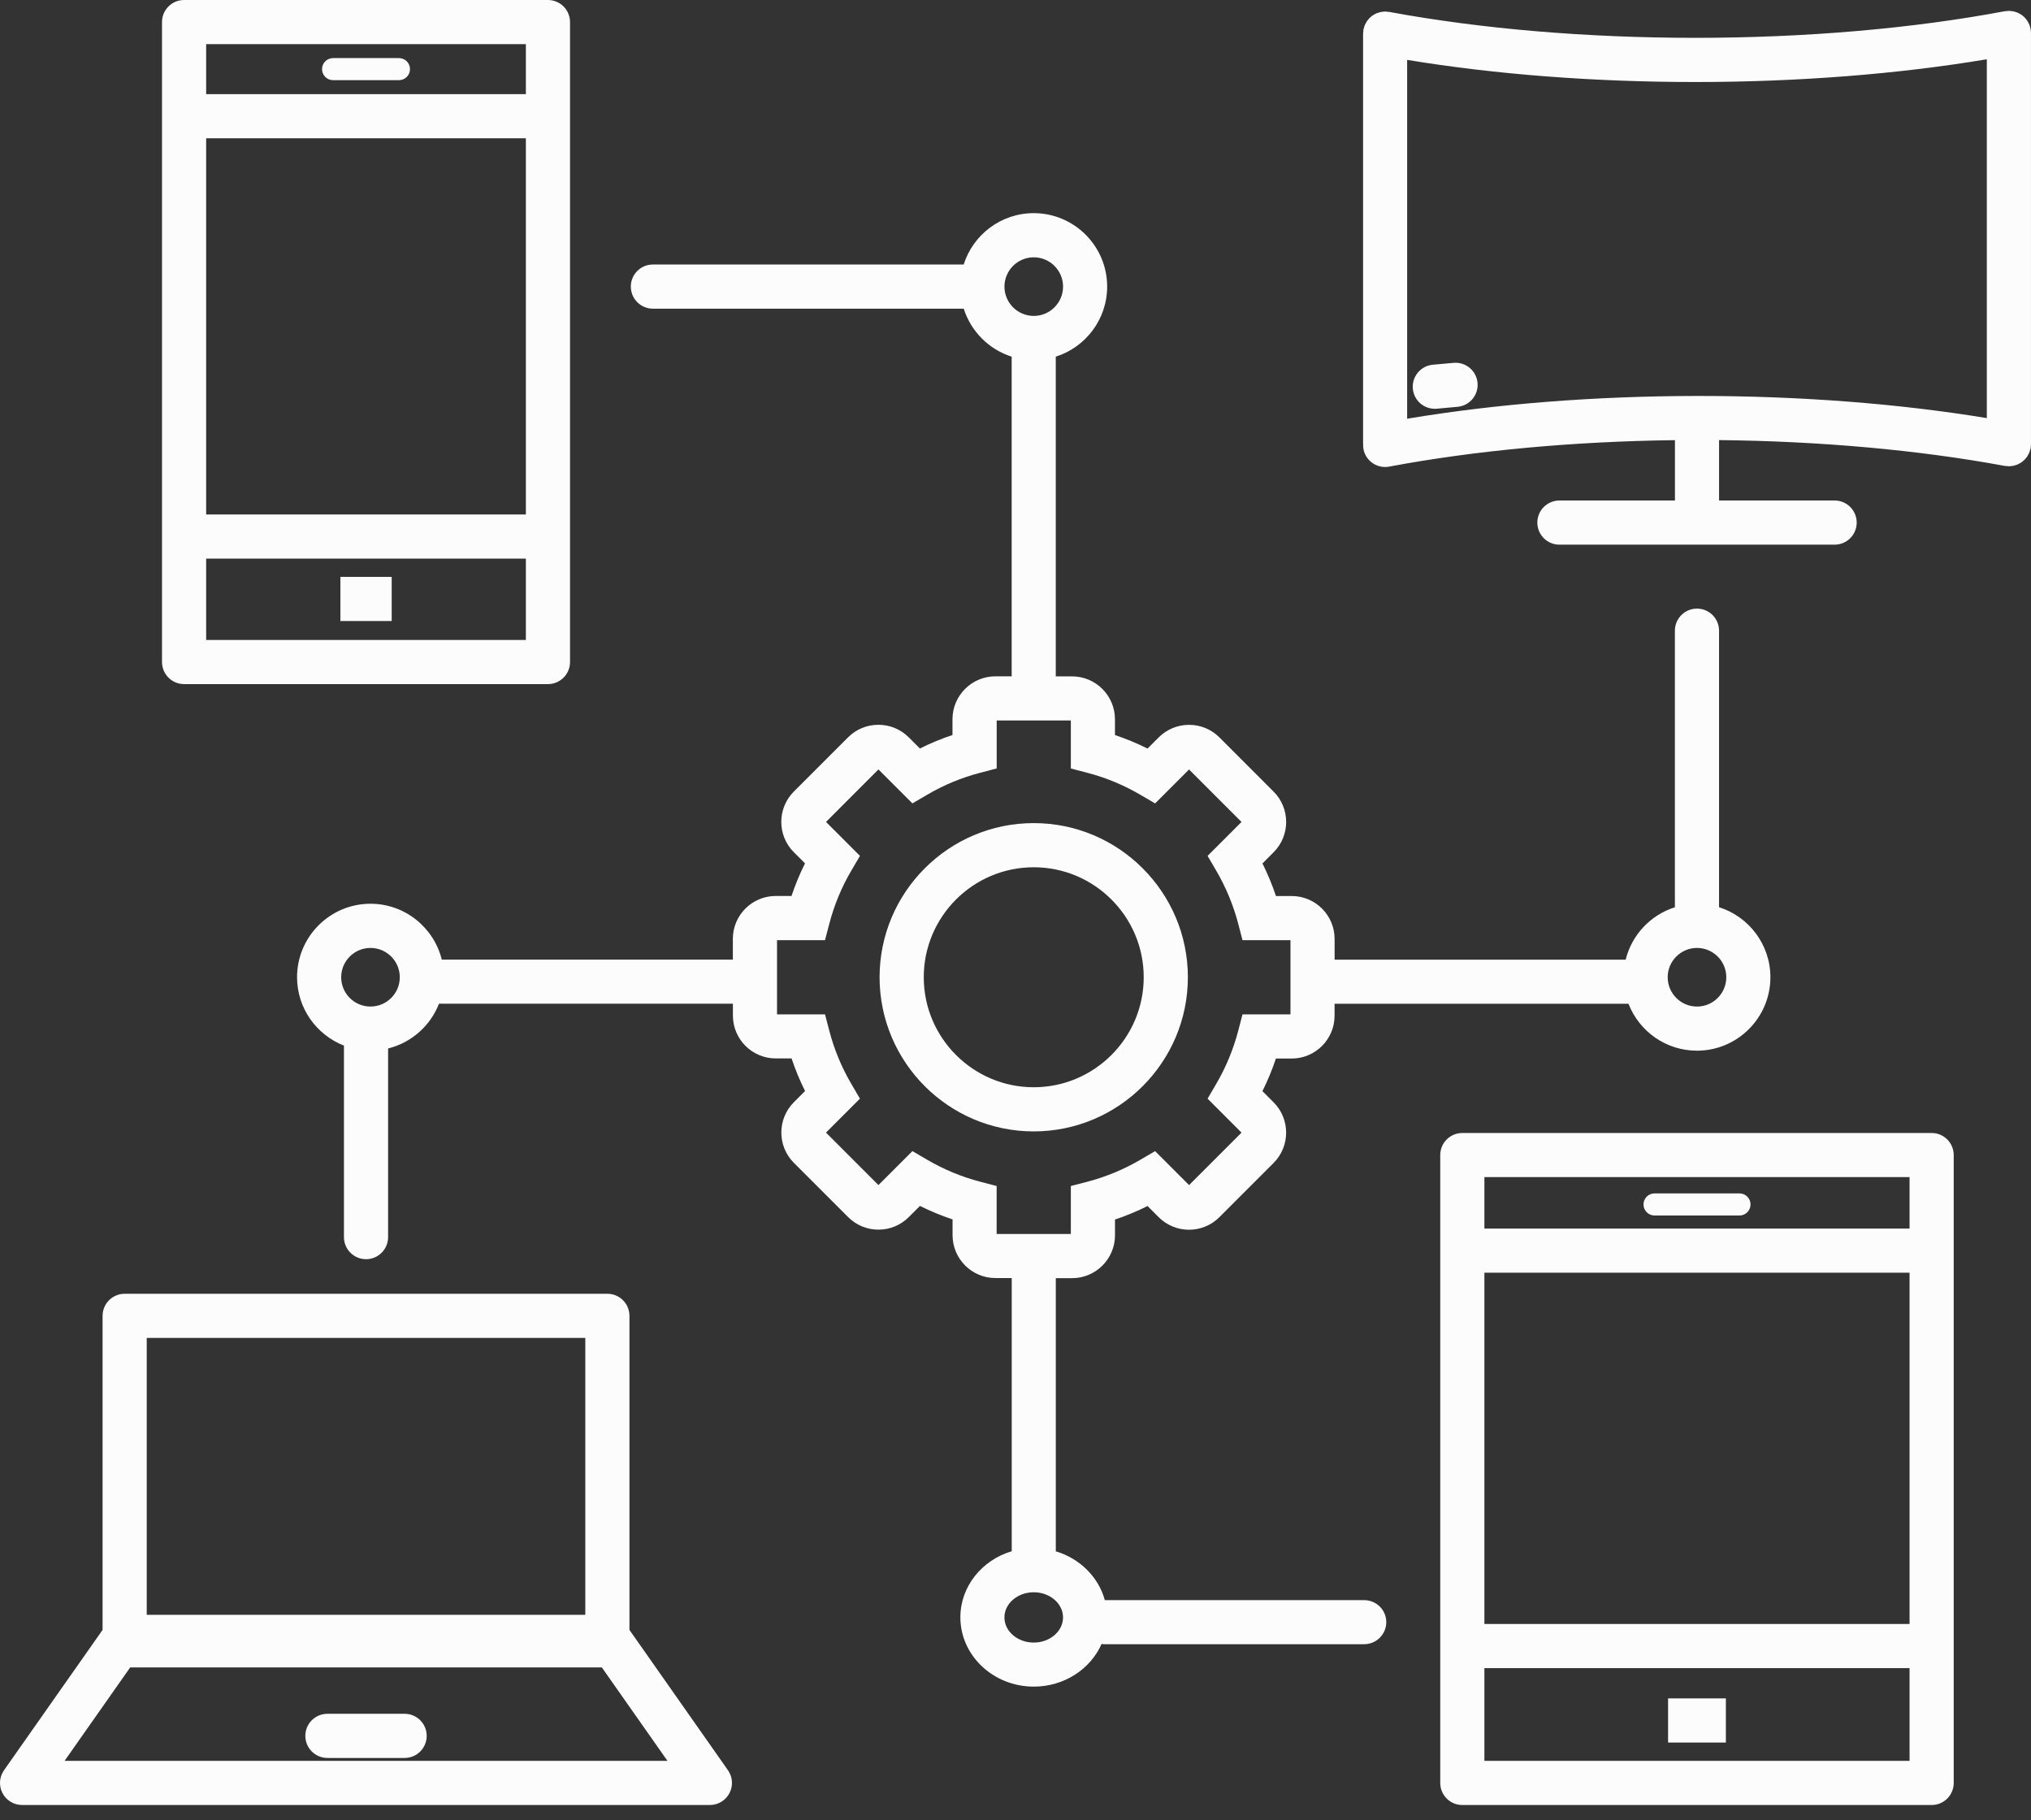 <svg width="77" height="69" viewBox="0 0 77 69" fill="none" xmlns="http://www.w3.org/2000/svg">
<rect x="0" y="0" width="77" height="69" fill="#333333" stroke="none"/>
<path d="M45.035 37.045C45.035 33.823 42.413 31.202 39.191 31.202C35.969 31.202 33.347 33.823 33.347 37.045C33.347 40.268 35.969 42.889 39.191 42.889C42.413 42.889 45.035 40.268 45.035 37.045ZM35.022 37.045C35.022 34.746 36.892 32.876 39.191 32.876C41.49 32.876 43.361 34.746 43.361 37.045C43.361 39.344 41.49 41.215 39.191 41.215C36.892 41.215 35.022 39.344 35.022 37.045ZM23.864 61.786V49.881C23.864 49.419 23.49 49.044 23.027 49.044H4.726C4.264 49.044 3.889 49.419 3.889 49.881V61.786L0.152 67.106C-0.028 67.362 -0.05 67.695 0.094 67.972C0.238 68.249 0.524 68.423 0.837 68.423H26.914C27.227 68.423 27.513 68.249 27.657 67.972C27.801 67.695 27.779 67.361 27.599 67.106L23.864 61.786ZM22.19 50.718V61.214H5.563V50.718H22.19ZM2.448 66.75L4.936 63.208H22.817L25.305 66.75H2.448ZM16.177 65.803C16.177 66.265 15.803 66.64 15.34 66.64H12.413C11.95 66.64 11.576 66.265 11.576 65.803C11.576 65.34 11.95 64.966 12.413 64.966H15.34C15.803 64.966 16.177 65.34 16.177 65.803ZM51.718 60.658H41.887C41.647 59.78 40.938 59.078 40.028 58.807V48.452H40.646C41.542 48.452 42.272 47.723 42.272 46.828V46.23C42.695 46.088 43.107 45.917 43.506 45.718L43.93 46.142C44.564 46.775 45.595 46.775 46.228 46.142L48.285 44.085C48.919 43.451 48.919 42.42 48.285 41.786L47.862 41.363C48.061 40.963 48.232 40.55 48.373 40.127H48.971C49.867 40.127 50.597 39.398 50.597 38.502V38.051H61.74C62.144 39.091 63.155 39.829 64.336 39.829C65.871 39.829 67.12 38.58 67.12 37.045C67.12 35.801 66.3 34.746 65.173 34.39V23.908C65.173 23.446 64.799 23.071 64.336 23.071C63.874 23.071 63.499 23.446 63.499 23.908V34.392C62.58 34.683 61.866 35.436 61.633 36.378H50.598V35.591C50.598 34.696 49.869 33.966 48.972 33.966H48.375C48.233 33.543 48.062 33.131 47.863 32.731L48.286 32.307C48.92 31.674 48.92 30.642 48.286 30.009L46.23 27.952C45.923 27.646 45.515 27.477 45.08 27.477C44.646 27.477 44.237 27.646 43.93 27.952L43.506 28.376C43.107 28.177 42.694 28.006 42.271 27.864V27.266C42.271 26.37 41.542 25.64 40.645 25.64H40.027V13.52C41.155 13.164 41.975 12.108 41.975 10.864C41.975 9.329 40.726 8.08 39.191 8.08C37.947 8.08 36.892 8.9 36.536 10.027H24.753C24.29 10.027 23.916 10.401 23.916 10.864C23.916 11.326 24.29 11.701 24.753 11.701H36.538C36.811 12.564 37.492 13.247 38.355 13.52V25.638H37.737C36.842 25.638 36.111 26.367 36.111 27.264V27.862C35.689 28.003 35.275 28.174 34.876 28.374L34.452 27.95C34.146 27.644 33.738 27.475 33.302 27.475C32.867 27.475 32.459 27.644 32.153 27.95L30.096 30.007C29.462 30.64 29.462 31.672 30.096 32.305L30.52 32.729C30.32 33.129 30.149 33.541 30.008 33.964H29.41C28.514 33.964 27.784 34.693 27.784 35.589V36.376H16.749C16.449 35.162 15.351 34.259 14.046 34.259C12.511 34.259 11.262 35.509 11.262 37.043C11.262 38.223 12.002 39.231 13.04 39.636V46.896C13.04 47.358 13.415 47.733 13.877 47.733C14.34 47.733 14.714 47.358 14.714 46.896V39.745C15.598 39.527 16.317 38.886 16.643 38.049H27.786V38.498C27.786 39.394 28.515 40.123 29.412 40.123H30.01C30.151 40.545 30.322 40.959 30.522 41.358L30.098 41.782C29.464 42.416 29.464 43.447 30.098 44.081L32.155 46.137C32.461 46.444 32.869 46.613 33.304 46.613C33.739 46.613 34.147 46.444 34.454 46.137L34.878 45.714C35.278 45.913 35.691 46.084 36.114 46.225V46.823C36.114 47.719 36.843 48.448 37.739 48.448H38.357V58.803C37.23 59.139 36.41 60.136 36.41 61.309C36.41 62.758 37.66 63.936 39.194 63.936C40.35 63.936 41.345 63.267 41.764 62.318C41.795 62.321 41.825 62.328 41.856 62.328H51.72C52.182 62.328 52.557 61.953 52.557 61.491C52.557 61.028 52.18 60.658 51.718 60.658ZM64.337 35.934C64.95 35.934 65.448 36.433 65.448 37.045C65.448 37.658 64.95 38.156 64.337 38.156C63.725 38.156 63.226 37.658 63.226 37.045C63.226 36.433 63.725 35.934 64.337 35.934ZM38.081 10.865C38.081 10.252 38.58 9.754 39.192 9.754C39.805 9.754 40.303 10.252 40.303 10.865C40.303 11.477 39.805 11.976 39.192 11.976C38.58 11.975 38.081 11.477 38.081 10.865ZM14.046 38.156C13.434 38.156 12.935 37.658 12.935 37.045C12.935 36.433 13.434 35.934 14.046 35.934C14.659 35.934 15.157 36.433 15.157 37.045C15.157 37.658 14.659 38.156 14.046 38.156ZM37.16 44.796C36.456 44.612 35.78 44.331 35.15 43.962L34.592 43.636L33.304 44.923L31.316 42.934L32.603 41.647L32.276 41.089C31.906 40.459 31.626 39.782 31.442 39.077L31.278 38.452H29.459V35.639H31.278L31.442 35.014C31.626 34.309 31.906 33.632 32.276 33.002L32.603 32.444L31.316 31.157L33.304 29.168L34.592 30.455L35.15 30.128C35.779 29.758 36.456 29.478 37.161 29.294L37.787 29.13V27.311H40.598V29.131L41.223 29.295C41.928 29.478 42.604 29.759 43.235 30.129L43.793 30.456L45.08 29.169L47.069 31.158L45.782 32.445L46.109 33.003C46.478 33.633 46.758 34.31 46.943 35.014L47.106 35.64H48.925V38.453H47.106L46.943 39.078C46.758 39.782 46.478 40.459 46.109 41.09L45.782 41.648L47.069 42.935L45.08 44.924L43.793 43.637L43.235 43.963C42.604 44.332 41.928 44.613 41.223 44.797L40.598 44.959V46.778H37.785V44.959L37.16 44.796ZM39.191 62.266C38.578 62.266 38.08 61.838 38.08 61.312C38.08 60.787 38.578 60.359 39.191 60.359C39.804 60.359 40.302 60.787 40.302 61.312C40.302 61.838 39.804 62.266 39.191 62.266ZM6.979 25.933H20.774C21.236 25.933 21.611 25.558 21.611 25.096V0.837C21.611 0.374 21.236 0 20.774 0H6.979C6.517 0 6.142 0.374 6.142 0.837V25.097C6.143 25.558 6.518 25.933 6.979 25.933ZM19.937 19.503H7.816V5.242H19.937V19.503ZM7.816 24.26V21.177H19.937V24.26H7.816ZM19.937 1.674V3.568H7.816V1.674H19.937ZM12.209 2.62C12.209 2.389 12.397 2.202 12.628 2.202H15.125C15.356 2.202 15.544 2.389 15.544 2.62C15.544 2.851 15.356 3.039 15.125 3.039H12.628C12.397 3.039 12.209 2.852 12.209 2.62ZM12.905 21.869H14.85V23.542H12.905V21.869ZM73.233 42.949H55.44C54.978 42.949 54.603 43.323 54.603 43.786V67.587C54.603 68.05 54.978 68.424 55.44 68.424H73.233C73.696 68.424 74.07 68.05 74.07 67.587V43.786C74.07 43.323 73.696 42.949 73.233 42.949ZM56.277 48.245H72.396V61.561H56.277V48.245ZM72.396 44.622V46.571H56.277V44.622H72.396ZM56.277 66.75V63.234H72.396V66.75H56.277ZM62.309 45.658C62.309 45.427 62.496 45.239 62.727 45.239H65.948C66.179 45.239 66.367 45.427 66.367 45.658C66.367 45.889 66.179 46.077 65.948 46.077H62.727C62.495 46.077 62.309 45.889 62.309 45.658ZM63.241 64.383H65.432V66.056H63.241V64.383ZM76.999 16.826V1.264V1.263V1.249C76.999 1.223 76.994 1.199 76.992 1.173C76.99 1.146 76.99 1.12 76.985 1.094C76.985 1.092 76.984 1.09 76.983 1.088C76.976 1.052 76.964 1.02 76.953 0.986C76.947 0.967 76.942 0.946 76.935 0.927C76.923 0.901 76.909 0.877 76.895 0.852C76.882 0.829 76.872 0.805 76.857 0.783C76.847 0.767 76.832 0.753 76.821 0.737C76.8 0.71 76.78 0.683 76.756 0.658C76.743 0.645 76.727 0.635 76.713 0.622C76.686 0.599 76.661 0.575 76.632 0.556C76.613 0.543 76.591 0.534 76.571 0.522C76.545 0.508 76.519 0.491 76.491 0.479C76.471 0.471 76.45 0.467 76.429 0.459C76.398 0.449 76.368 0.437 76.335 0.43C76.316 0.426 76.297 0.426 76.278 0.424C76.242 0.419 76.206 0.413 76.169 0.412C76.167 0.412 76.165 0.411 76.163 0.411C76.137 0.411 76.112 0.416 76.086 0.419C76.06 0.421 76.035 0.421 76.009 0.425C72.498 1.085 68.439 1.434 64.268 1.434C60.155 1.434 56.143 1.094 52.666 0.451C52.639 0.446 52.612 0.447 52.585 0.445C52.561 0.443 52.538 0.437 52.514 0.437C52.512 0.437 52.51 0.438 52.507 0.438C52.466 0.438 52.427 0.445 52.387 0.451C52.372 0.453 52.356 0.453 52.342 0.456C52.304 0.465 52.268 0.477 52.231 0.49C52.216 0.495 52.2 0.498 52.185 0.505C52.153 0.518 52.122 0.537 52.092 0.555C52.076 0.564 52.059 0.572 52.045 0.581C52.015 0.601 51.989 0.625 51.963 0.648C51.949 0.66 51.935 0.67 51.922 0.683C51.899 0.706 51.88 0.733 51.859 0.758C51.846 0.775 51.831 0.79 51.819 0.808C51.805 0.83 51.794 0.854 51.782 0.877C51.768 0.902 51.753 0.926 51.742 0.952C51.733 0.972 51.729 0.994 51.722 1.015C51.711 1.048 51.7 1.079 51.693 1.113C51.693 1.116 51.691 1.118 51.691 1.12C51.686 1.146 51.687 1.173 51.685 1.199C51.683 1.223 51.678 1.247 51.678 1.272V1.289V16.789C51.678 16.801 51.681 16.811 51.681 16.823C51.678 16.888 51.679 16.954 51.691 17.021C51.767 17.423 52.118 17.703 52.513 17.703C52.564 17.703 52.615 17.698 52.668 17.688C55.924 17.077 59.652 16.733 63.501 16.685V18.973H59.121C58.658 18.973 58.284 19.348 58.284 19.81C58.284 20.273 58.658 20.647 59.121 20.647H69.555C70.017 20.647 70.392 20.273 70.392 19.81C70.392 19.348 70.017 18.973 69.555 18.973H65.174V16.683C69.018 16.723 72.749 17.059 76.01 17.662C76.034 17.666 76.057 17.665 76.08 17.667C76.107 17.67 76.134 17.676 76.162 17.676C76.165 17.676 76.167 17.675 76.17 17.675C76.2 17.675 76.228 17.669 76.257 17.666C76.285 17.663 76.312 17.662 76.337 17.657C76.358 17.652 76.377 17.644 76.397 17.638C76.429 17.628 76.463 17.62 76.493 17.606C76.506 17.601 76.516 17.594 76.528 17.587C76.565 17.57 76.6 17.552 76.634 17.529C76.647 17.52 76.658 17.509 76.671 17.498C76.7 17.475 76.73 17.453 76.757 17.426C76.772 17.41 76.786 17.39 76.801 17.373C76.821 17.35 76.842 17.327 76.858 17.302C76.871 17.283 76.88 17.261 76.892 17.24C76.907 17.213 76.923 17.187 76.936 17.157C76.944 17.137 76.949 17.116 76.955 17.097C76.965 17.064 76.977 17.032 76.984 16.998C76.984 16.995 76.986 16.993 76.986 16.991C76.992 16.964 76.991 16.938 76.993 16.912C76.995 16.888 77 16.864 77 16.839L76.999 16.826C76.999 16.827 76.998 16.827 76.999 16.826ZM75.325 2.247V15.849C71.987 15.3 68.237 15.01 64.407 15.01C64.384 15.01 64.362 15.01 64.339 15.01C64.338 15.01 64.337 15.01 64.336 15.01C64.335 15.01 64.334 15.01 64.333 15.01C60.472 15.014 56.7 15.311 53.348 15.873V2.27C56.685 2.82 60.434 3.109 64.265 3.109C68.153 3.109 71.951 2.811 75.325 2.247ZM53.564 14.735C53.522 14.275 53.861 13.868 54.321 13.826L55.108 13.755C55.568 13.714 55.975 14.052 56.017 14.512C56.059 14.973 55.72 15.38 55.26 15.421L54.473 15.493C54.448 15.495 54.422 15.496 54.397 15.496C53.968 15.497 53.602 15.17 53.564 14.735Z" fill="#FCFCFC"/>
</svg>
